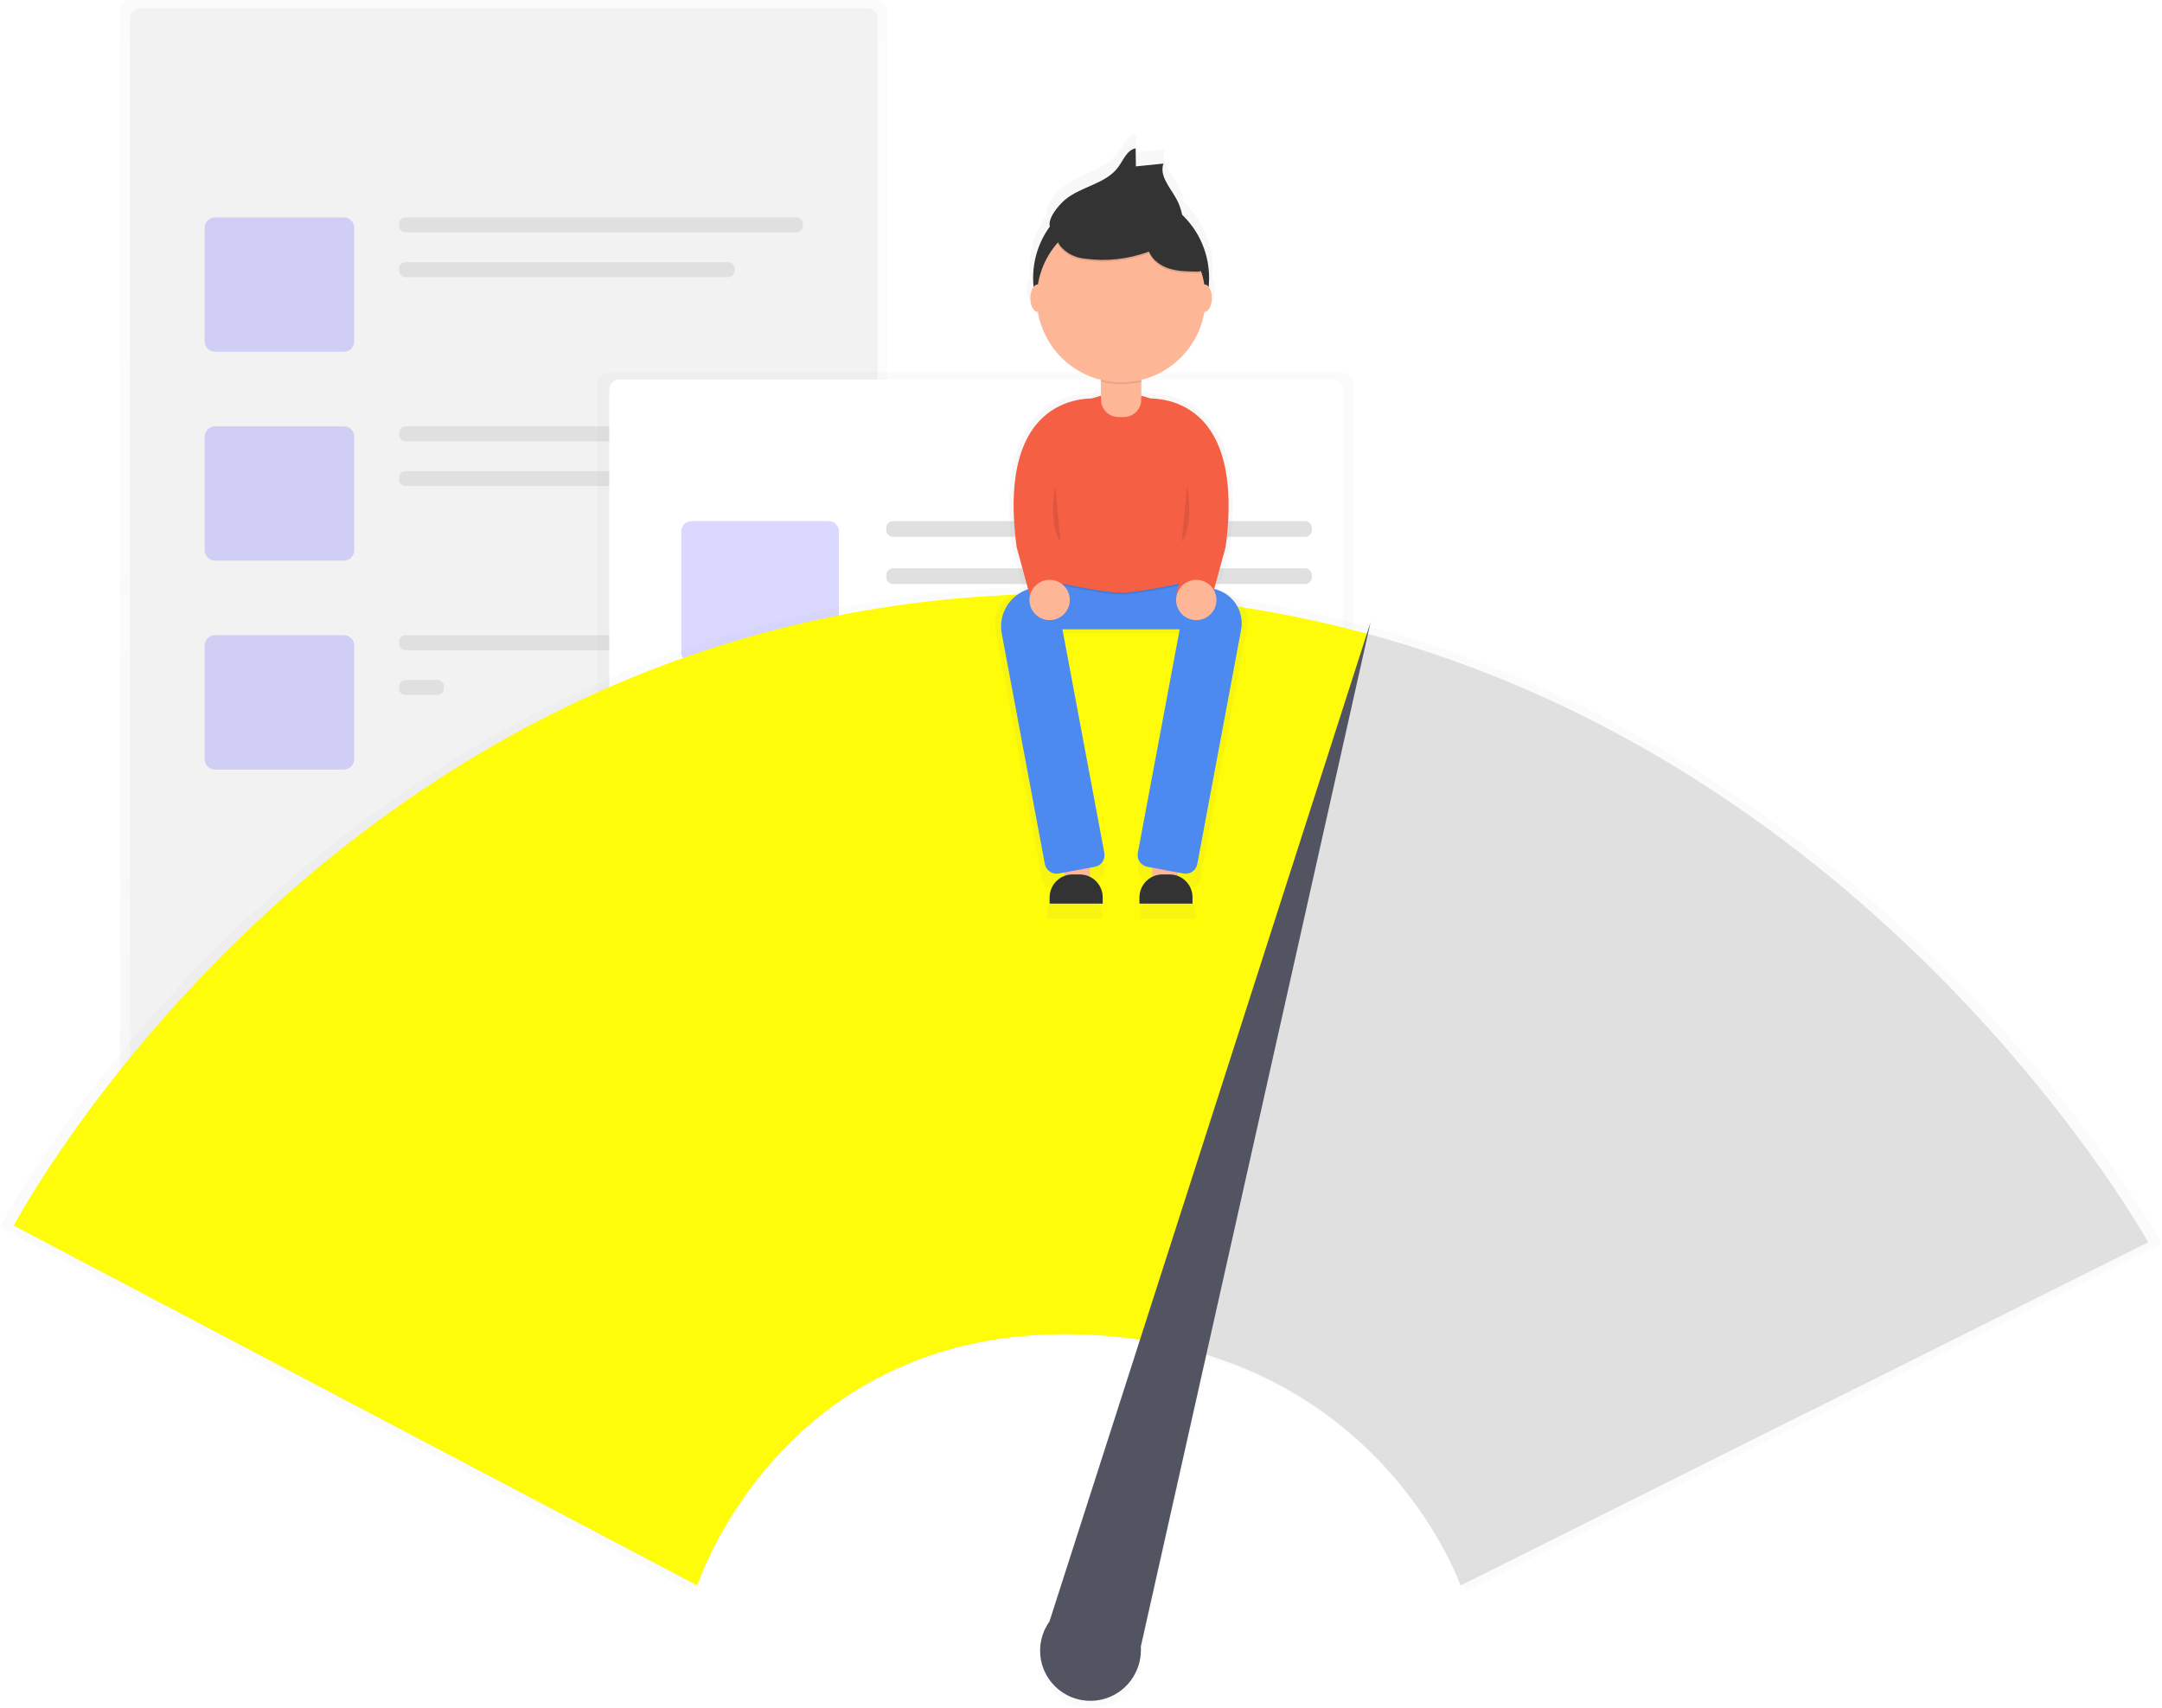 <svg width="276" height="218" viewBox="0 0 276 218" fill="none" xmlns="http://www.w3.org/2000/svg">
<g clip-path="url(#clip0)">
<g opacity="0.5">
<path opacity="0.5" d="M111.968 0H16.648C15.92 0 15.329 0.589 15.329 1.316V146.448C15.329 147.175 15.92 147.764 16.648 147.764H111.968C112.696 147.764 113.286 147.175 113.286 146.448V1.316C113.286 0.589 112.696 0 111.968 0Z" fill="url(#paint0_linear)"/>
</g>
<path d="M110.711 1.085H17.902C17.174 1.085 16.583 1.674 16.583 2.401V144.545C16.583 145.272 17.174 145.861 17.902 145.861H110.711C111.439 145.861 112.029 145.272 112.029 144.545V2.401C112.029 1.674 111.439 1.085 110.711 1.085Z" fill="#F2F2F2"/>
<g opacity="0.5">
<path opacity="0.5" d="M43.899 27.756H27.448C26.72 27.756 26.129 28.345 26.129 29.072V43.585C26.129 44.312 26.72 44.901 27.448 44.901H43.899C44.627 44.901 45.218 44.312 45.218 43.585V29.072C45.218 28.345 44.627 27.756 43.899 27.756Z" fill="#6C63FF"/>
</g>
<path d="M101.66 27.756H51.772C51.316 27.756 50.946 28.125 50.946 28.58V28.838C50.946 29.293 51.316 29.662 51.772 29.662H101.66C102.116 29.662 102.486 29.293 102.486 28.838V28.58C102.486 28.125 102.116 27.756 101.66 27.756Z" fill="#E0E0E0"/>
<path d="M92.964 33.469H51.772C51.316 33.469 50.946 33.838 50.946 34.294V34.551C50.946 35.006 51.316 35.376 51.772 35.376H92.964C93.42 35.376 93.79 35.006 93.79 34.551V34.294C93.79 33.838 93.42 33.469 92.964 33.469Z" fill="#E0E0E0"/>
<g opacity="0.5">
<path opacity="0.5" d="M43.899 54.424H27.448C26.72 54.424 26.129 55.013 26.129 55.739V70.253C26.129 70.98 26.72 71.569 27.448 71.569H43.899C44.627 71.569 45.218 70.98 45.218 70.253V55.739C45.218 55.013 44.627 54.424 43.899 54.424Z" fill="#6C63FF"/>
</g>
<path d="M101.66 54.424H51.772C51.316 54.424 50.946 54.793 50.946 55.248V55.506C50.946 55.961 51.316 56.33 51.772 56.33H101.66C102.116 56.33 102.486 55.961 102.486 55.506V55.248C102.486 54.793 102.116 54.424 101.66 54.424Z" fill="#E0E0E0"/>
<path d="M101.66 60.137H51.772C51.316 60.137 50.946 60.506 50.946 60.962V61.219C50.946 61.674 51.316 62.044 51.772 62.044H101.66C102.116 62.044 102.486 61.674 102.486 61.219V60.962C102.486 60.506 102.116 60.137 101.66 60.137Z" fill="#E0E0E0"/>
<g opacity="0.5">
<path opacity="0.5" d="M43.899 81.092H27.448C26.72 81.092 26.129 81.681 26.129 82.408V96.922C26.129 97.648 26.72 98.238 27.448 98.238H43.899C44.627 98.238 45.218 97.648 45.218 96.922V82.408C45.218 81.681 44.627 81.092 43.899 81.092Z" fill="#6C63FF"/>
</g>
<path d="M101.66 81.092H51.772C51.316 81.092 50.946 81.461 50.946 81.917V82.174C50.946 82.629 51.316 82.999 51.772 82.999H101.66C102.116 82.999 102.486 82.629 102.486 82.174V81.917C102.486 81.461 102.116 81.092 101.66 81.092Z" fill="#E0E0E0"/>
<path d="M55.847 86.808H51.772C51.316 86.808 50.946 87.177 50.946 87.633V87.89C50.946 88.345 51.316 88.714 51.772 88.714H55.847C56.304 88.714 56.674 88.345 56.674 87.89V87.633C56.674 87.177 56.304 86.808 55.847 86.808Z" fill="#E0E0E0"/>
<g opacity="0.5">
<path opacity="0.5" d="M171.454 47.576H77.602C76.874 47.576 76.284 48.165 76.284 48.892V133.115C76.284 133.842 76.874 134.431 77.602 134.431H171.454C172.182 134.431 172.772 133.842 172.772 133.115V48.892C172.772 48.165 172.182 47.576 171.454 47.576Z" fill="url(#paint1_linear)"/>
</g>
<path d="M170.127 48.448H79.094C78.365 48.448 77.775 49.037 77.775 49.764V131.259C77.775 131.986 78.365 132.575 79.094 132.575H170.127C170.855 132.575 171.445 131.986 171.445 131.259V49.764C171.445 49.037 170.855 48.448 170.127 48.448Z" fill="white"/>
<g opacity="0.5">
<path opacity="0.5" d="M105.779 66.523H88.291C87.562 66.523 86.972 67.112 86.972 67.839V83.282C86.972 84.009 87.562 84.598 88.291 84.598H105.779C106.508 84.598 107.098 84.009 107.098 83.282V67.839C107.098 67.112 106.508 66.523 105.779 66.523Z" fill="#6C63FF"/>
</g>
<path d="M166.602 66.523H114.01C113.527 66.523 113.137 66.913 113.137 67.394V67.66C113.137 68.141 113.527 68.532 114.01 68.532H166.602C167.084 68.532 167.475 68.141 167.475 67.66V67.394C167.475 66.913 167.084 66.523 166.602 66.523Z" fill="#E0E0E0"/>
<path d="M166.602 72.549H114.01C113.527 72.549 113.137 72.939 113.137 73.42V73.686C113.137 74.167 113.527 74.558 114.01 74.558H166.602C167.084 74.558 167.475 74.167 167.475 73.686V73.42C167.475 72.939 167.084 72.549 166.602 72.549Z" fill="#E0E0E0"/>
<path d="M166.602 94.416H85.832C85.35 94.416 84.959 94.806 84.959 95.287V95.553C84.959 96.035 85.35 96.425 85.832 96.425H166.602C167.084 96.425 167.475 96.035 167.475 95.553V95.287C167.475 94.806 167.084 94.416 166.602 94.416Z" fill="#E0E0E0"/>
<path d="M166.602 100.442H85.832C85.35 100.442 84.959 100.832 84.959 101.313V101.579C84.959 102.06 85.35 102.451 85.832 102.451H166.602C167.084 102.451 167.475 102.06 167.475 101.579V101.313C167.475 100.832 167.084 100.442 166.602 100.442Z" fill="#E0E0E0"/>
<path d="M166.602 108.474H85.832C85.35 108.474 84.959 108.864 84.959 109.345V109.611C84.959 110.092 85.35 110.482 85.832 110.482H166.602C167.084 110.482 167.475 110.092 167.475 109.611V109.345C167.475 108.864 167.084 108.474 166.602 108.474Z" fill="#E0E0E0"/>
<path d="M146.476 114.5H85.832C85.35 114.5 84.959 114.89 84.959 115.371V115.637C84.959 116.119 85.35 116.509 85.832 116.509H146.476C146.958 116.509 147.349 116.119 147.349 115.637V115.371C147.349 114.89 146.958 114.5 146.476 114.5Z" fill="#E0E0E0"/>
<g opacity="0.5">
<path opacity="0.5" d="M175.105 80.077L175.448 78.551L174.967 80.042C162.47 76.674 149.588 74.94 136.643 74.885C43.378 74.335 -2.28882e-05 156.591 -2.28882e-05 156.591L88.384 203.126C88.384 203.126 99.225 169.578 137.728 170.672C140.376 170.744 143.018 170.974 145.638 171.362L133.924 207.772C133.424 208.483 133.071 209.287 132.888 210.137C132.705 210.986 132.694 211.864 132.857 212.717C133.02 213.571 133.353 214.383 133.836 215.106C134.319 215.829 134.943 216.448 135.67 216.926C136.398 217.403 137.214 217.73 138.07 217.888C138.927 218.045 139.806 218.029 140.656 217.84C141.506 217.652 142.31 217.295 143.019 216.791C143.729 216.287 144.329 215.646 144.786 214.906V214.889C145.394 213.903 145.725 212.772 145.744 211.614C145.744 211.418 145.744 211.222 145.723 211.029L154.191 173.271C179.418 181.013 187.062 203.123 187.062 203.123L276 158.754C276 158.754 242.599 98.369 175.105 80.077Z" fill="url(#paint2_linear)"/>
</g>
<path d="M136.661 75.797C44.585 75.262 1.758 156.462 1.758 156.462L89.017 202.398C89.017 202.398 99.723 169.277 137.733 170.345C140.411 170.417 143.081 170.653 145.729 171.052L174.624 80.925C162.247 77.577 149.485 75.853 136.661 75.797Z" fill="#FEFC09"/>
<path d="M174.624 80.926L145.729 171.061C177.261 175.842 186.446 202.399 186.446 202.399L274.242 158.6C274.242 158.6 241.254 98.983 174.624 80.926Z" fill="#E0E0E0"/>
<path d="M145.635 210.208L174.97 79.417L133.974 206.992C133.472 207.694 133.117 208.489 132.93 209.331C132.743 210.173 132.728 211.043 132.886 211.891C133.044 212.739 133.372 213.546 133.85 214.264C134.328 214.982 134.947 215.597 135.668 216.071C136.39 216.545 137.2 216.869 138.05 217.023C138.9 217.177 139.773 217.159 140.615 216.969C141.458 216.779 142.254 216.421 142.955 215.917C143.656 215.413 144.248 214.773 144.695 214.035V214.018C145.295 213.045 145.622 211.929 145.641 210.787C145.659 210.585 145.65 210.398 145.635 210.208Z" fill="#535461"/>
<g opacity="0.7">
<path opacity="0.7" d="M156.239 75.642L155.471 75.499L156.986 69.944C159.371 52.108 150.361 50.298 146.983 50.237C146.595 50.095 146.198 49.975 145.797 49.877V47.772C147.922 47.249 149.847 46.115 151.334 44.512C152.821 42.908 153.804 40.905 154.162 38.749H154.191C154.727 38.749 155.164 37.934 155.164 36.928C155.185 36.395 155.036 35.869 154.739 35.425C154.778 35.035 154.797 34.645 154.797 34.255C154.798 32.681 154.479 31.123 153.857 29.676C153.236 28.229 152.327 26.923 151.185 25.838C151.029 25.06 150.75 24.312 150.358 23.622C149.529 22.16 148.149 20.645 148.712 19.063L145.07 19.438L145.035 17.043C143.898 17.248 143.42 18.56 142.746 19.496C141.123 21.747 137.868 22.06 135.715 23.814C134.982 24.399 133.336 26.224 133.649 27.414C132.203 29.399 131.425 31.792 131.428 34.247C131.428 34.637 131.448 35.026 131.487 35.416C131.19 35.86 131.041 36.386 131.062 36.919C131.062 37.925 131.498 38.741 132.035 38.741H132.064C132.422 40.896 133.405 42.899 134.892 44.503C136.378 46.107 138.303 47.24 140.429 47.764V49.869C140.027 49.966 139.631 50.087 139.242 50.228C135.864 50.29 126.854 52.088 129.239 69.935L130.754 75.49L130.394 75.557C129.858 75.657 129.347 75.861 128.89 76.158C128.433 76.455 128.039 76.839 127.731 77.288C127.423 77.737 127.206 78.242 127.093 78.774C126.981 79.306 126.974 79.856 127.074 80.39L133.06 112.316C133.121 112.642 133.31 112.932 133.585 113.12C133.859 113.308 134.198 113.379 134.525 113.318L135.577 113.123V113.742C134.993 114.03 134.502 114.475 134.158 115.027C133.814 115.579 133.632 116.215 133.631 116.865V117.26H140.687V116.865C140.686 116.262 140.529 115.67 140.231 115.145C139.933 114.621 139.503 114.183 138.984 113.874V112.485L139.945 112.307C140.273 112.246 140.563 112.058 140.751 111.783C140.94 111.509 141.011 111.172 140.95 110.845L135.343 80.852H150.892L145.29 110.848C145.229 111.175 145.301 111.512 145.489 111.786C145.677 112.06 145.967 112.249 146.295 112.31L147.256 112.488V113.877C146.737 114.186 146.307 114.624 146.009 115.148C145.711 115.673 145.554 116.265 145.553 116.868V117.263H152.609V116.868C152.608 116.218 152.426 115.582 152.082 115.03C151.738 114.478 151.247 114.033 150.663 113.745V113.126L151.715 113.321C152.043 113.382 152.381 113.311 152.655 113.123C152.93 112.934 153.119 112.645 153.18 112.319L159.227 79.993C159.318 79.511 159.312 79.017 159.211 78.537C159.109 78.058 158.914 77.603 158.637 77.199C158.359 76.795 158.004 76.45 157.593 76.183C157.182 75.915 156.721 75.732 156.239 75.642Z" fill="url(#paint3_linear)"/>
</g>
<path d="M139.143 109.059H135.867V113.497H139.143V109.059Z" fill="#FDB797"/>
<path d="M150.376 109.059H147.1V113.497H150.376V109.059Z" fill="#FDB797"/>
<path d="M153.889 72.628H132.357V80.335H153.889V72.628Z" fill="#4D8AF0"/>
<g opacity="0.05">
<path opacity="0.05" d="M153.889 72.628H132.357V80.335H153.889V72.628Z" fill="black"/>
</g>
<path opacity="0.1" d="M132.357 74.028C132.357 74.028 140.391 75.897 143.122 75.897C145.852 75.897 153.886 74.028 153.886 74.028V72.859H132.357V74.028Z" fill="black"/>
<path d="M153.886 73.794C153.886 73.794 145.852 75.662 143.122 75.662C140.391 75.662 132.357 73.794 132.357 73.794V60.95C132.357 58.101 133.491 55.368 135.51 53.354C137.529 51.339 140.267 50.208 143.122 50.208C145.976 50.208 148.714 51.339 150.733 53.354C152.752 55.368 153.886 58.101 153.886 60.95V73.794Z" fill="#F55F44"/>
<path d="M140.549 44.834H145.697V51.015C145.697 51.605 145.462 52.171 145.044 52.588C144.626 53.005 144.059 53.24 143.467 53.24H142.782C142.19 53.24 141.623 53.005 141.205 52.588C140.787 52.171 140.552 51.605 140.552 51.015V44.834H140.549Z" fill="#FDB797"/>
<path d="M139.758 110.655L135.143 111.514C134.75 111.585 134.344 111.498 134.015 111.272C133.686 111.046 133.459 110.699 133.385 110.307L127.883 80.882C127.762 80.237 127.77 79.576 127.905 78.935C128.041 78.293 128.301 77.685 128.672 77.145C129.044 76.604 129.518 76.142 130.068 75.784C130.618 75.426 131.234 75.18 131.879 75.06L133.069 74.838C133.462 74.767 133.868 74.854 134.197 75.08C134.526 75.307 134.753 75.654 134.827 76.046L140.98 108.889C141.016 109.085 141.014 109.286 140.972 109.481C140.931 109.677 140.851 109.862 140.737 110.026C140.624 110.19 140.479 110.33 140.311 110.438C140.143 110.546 139.955 110.62 139.758 110.655Z" fill="#4D8AF0"/>
<path d="M146.473 110.655L151.088 111.515C151.481 111.585 151.887 111.498 152.216 111.272C152.546 111.046 152.772 110.699 152.846 110.307L158.442 80.39C158.661 79.22 158.404 78.011 157.73 77.029C157.055 76.047 156.017 75.373 154.844 75.154L153.162 74.841C152.769 74.77 152.363 74.857 152.034 75.083C151.705 75.31 151.479 75.656 151.404 76.049L145.252 108.892C145.215 109.088 145.218 109.289 145.26 109.484C145.302 109.678 145.382 109.863 145.495 110.027C145.609 110.191 145.754 110.331 145.921 110.438C146.089 110.546 146.277 110.62 146.473 110.655Z" fill="#4D8AF0"/>
<path opacity="0.1" d="M140.549 48.728C142.24 49.144 144.006 49.144 145.697 48.728V45.068H140.549V48.728Z" fill="black"/>
<path d="M143.121 46.702C149.326 46.702 154.355 41.683 154.355 35.492C154.355 29.301 149.326 24.282 143.121 24.282C136.917 24.282 131.888 29.301 131.888 35.492C131.888 41.683 136.917 46.702 143.121 46.702Z" fill="#333333"/>
<path d="M143.122 48.804C149.067 48.804 153.886 43.995 153.886 38.062C153.886 32.13 149.067 27.32 143.122 27.32C137.176 27.32 132.357 32.13 132.357 38.062C132.357 43.995 137.176 48.804 143.122 48.804Z" fill="#FDB797"/>
<path d="M136.013 25.455C138.085 23.768 141.217 23.466 142.776 21.3C143.423 20.399 143.883 19.133 144.976 18.938L145.008 21.241L148.524 20.882C147.982 22.402 149.31 23.864 150.109 25.268C150.697 26.305 151.018 27.471 151.044 28.662C149.828 29.39 148.319 28.595 146.966 28.171C145.612 27.747 144.25 27.715 142.864 27.677C142.156 27.628 141.446 27.667 140.748 27.794C140.145 27.955 139.556 28.17 138.99 28.434C138.059 28.823 135.114 30.294 134.25 29.346C133.277 28.273 135.214 26.107 136.013 25.455Z" fill="#333333"/>
<path opacity="0.1" d="M136.599 32.673C137.188 32.996 137.836 33.195 138.504 33.258C141.262 33.635 144.07 33.32 146.676 32.343C147.103 33.422 148.14 34.165 149.251 34.516C150.361 34.866 151.539 34.884 152.702 34.901C152.958 34.93 153.216 34.881 153.444 34.761C153.962 34.413 153.71 33.612 153.409 33.068L151.908 30.355C151.466 29.554 151.009 28.735 150.323 28.13C149.462 27.37 148.319 27.013 147.194 26.788C144.531 26.259 141.782 26.35 139.16 27.054C136.356 27.794 132.755 30.352 136.599 32.673Z" fill="black"/>
<path d="M136.599 32.44C137.188 32.762 137.836 32.961 138.504 33.024C141.262 33.401 144.07 33.086 146.676 32.109C147.103 33.188 148.14 33.931 149.251 34.282C150.361 34.633 151.539 34.65 152.702 34.668C152.958 34.696 153.216 34.647 153.444 34.527C153.962 34.179 153.71 33.378 153.409 32.834L151.908 30.121C151.466 29.32 151.009 28.501 150.323 27.896C149.462 27.136 148.319 26.779 147.194 26.554C144.531 26.025 141.782 26.116 139.16 26.82C136.356 27.554 132.755 30.121 136.599 32.44Z" fill="#333333"/>
<path d="M153.772 39.814C154.29 39.814 154.709 39.03 154.709 38.062C154.709 37.095 154.29 36.311 153.772 36.311C153.254 36.311 152.834 37.095 152.834 38.062C152.834 39.03 153.254 39.814 153.772 39.814Z" fill="#FDB797"/>
<path d="M132.474 39.814C132.992 39.814 133.412 39.03 133.412 38.062C133.412 37.095 132.992 36.311 132.474 36.311C131.956 36.311 131.537 37.095 131.537 38.062C131.537 39.03 131.956 39.814 132.474 39.814Z" fill="#FDB797"/>
<path d="M140.59 50.921C140.59 50.921 126.972 48.804 129.782 69.824L131.419 75.85L136.107 75.663C136.107 75.663 133.066 68.645 134.935 63.985C136.805 59.324 140.59 50.921 140.59 50.921Z" fill="#F55F44"/>
<path d="M145.653 50.921C145.653 50.921 159.271 48.804 156.461 69.824L154.824 75.85L150.136 75.663C150.136 75.663 153.177 68.645 151.308 63.985C149.438 59.324 145.653 50.921 145.653 50.921Z" fill="#F55F44"/>
<path d="M133.995 79.165C135.417 79.165 136.57 78.015 136.57 76.595C136.57 75.176 135.417 74.025 133.995 74.025C132.572 74.025 131.419 75.176 131.419 76.595C131.419 78.015 132.572 79.165 133.995 79.165Z" fill="#FDB797"/>
<path d="M152.717 79.165C154.139 79.165 155.292 78.015 155.292 76.595C155.292 75.176 154.139 74.025 152.717 74.025C151.295 74.025 150.142 75.176 150.142 76.595C150.142 78.015 151.295 79.165 152.717 79.165Z" fill="#FDB797"/>
<path d="M136.936 111.628H137.842C138.619 111.628 139.364 111.936 139.914 112.485C140.463 113.033 140.772 113.777 140.772 114.552V115.353H133.995V114.552C133.995 114.167 134.071 113.786 134.219 113.431C134.367 113.075 134.584 112.752 134.857 112.481C135.13 112.209 135.455 111.994 135.812 111.848C136.168 111.701 136.551 111.627 136.936 111.628Z" fill="#333333"/>
<path d="M148.404 111.628H149.31C150.087 111.628 150.832 111.936 151.381 112.485C151.931 113.033 152.239 113.777 152.239 114.552V115.353H145.463V114.552C145.463 114.167 145.539 113.786 145.687 113.431C145.835 113.075 146.052 112.752 146.325 112.481C146.598 112.209 146.923 111.994 147.279 111.848C147.636 111.701 148.018 111.627 148.404 111.628Z" fill="#333333"/>
<path opacity="0.1" d="M134.698 62.117C134.698 62.117 133.76 67.02 135.401 69.134L134.698 62.117Z" fill="black"/>
<path opacity="0.1" d="M151.548 62.117C151.548 62.117 152.486 67.02 150.845 69.134L151.548 62.117Z" fill="black"/>
</g>
<defs>
<linearGradient id="paint0_linear" x1="64.306" y1="147.764" x2="64.306" y2="0" gradientUnits="userSpaceOnUse">
<stop stop-color="#808080" stop-opacity="0.25"/>
<stop offset="0.54" stop-color="#808080" stop-opacity="0.12"/>
<stop offset="1" stop-color="#808080" stop-opacity="0.1"/>
</linearGradient>
<linearGradient id="paint1_linear" x1="41085.9" y1="39981.8" x2="41085.9" y2="14180.6" gradientUnits="userSpaceOnUse">
<stop stop-color="#808080" stop-opacity="0.25"/>
<stop offset="0.54" stop-color="#808080" stop-opacity="0.12"/>
<stop offset="1" stop-color="#808080" stop-opacity="0.1"/>
</linearGradient>
<linearGradient id="paint2_linear" x1="165600" y1="118051" x2="165600" y2="47999.1" gradientUnits="userSpaceOnUse">
<stop stop-color="#808080" stop-opacity="0.25"/>
<stop offset="0.54" stop-color="#808080" stop-opacity="0.12"/>
<stop offset="1" stop-color="#808080" stop-opacity="0.1"/>
</linearGradient>
<linearGradient id="paint3_linear" x1="20067.4" y1="48104.5" x2="20067.4" y2="13752.2" gradientUnits="userSpaceOnUse">
<stop stop-color="#808080" stop-opacity="0.25"/>
<stop offset="0.54" stop-color="#808080" stop-opacity="0.12"/>
<stop offset="1" stop-color="#808080" stop-opacity="0.1"/>
</linearGradient>
<clipPath id="clip0">
<rect width="276" height="218" fill="white"/>
</clipPath>
</defs>
</svg>
